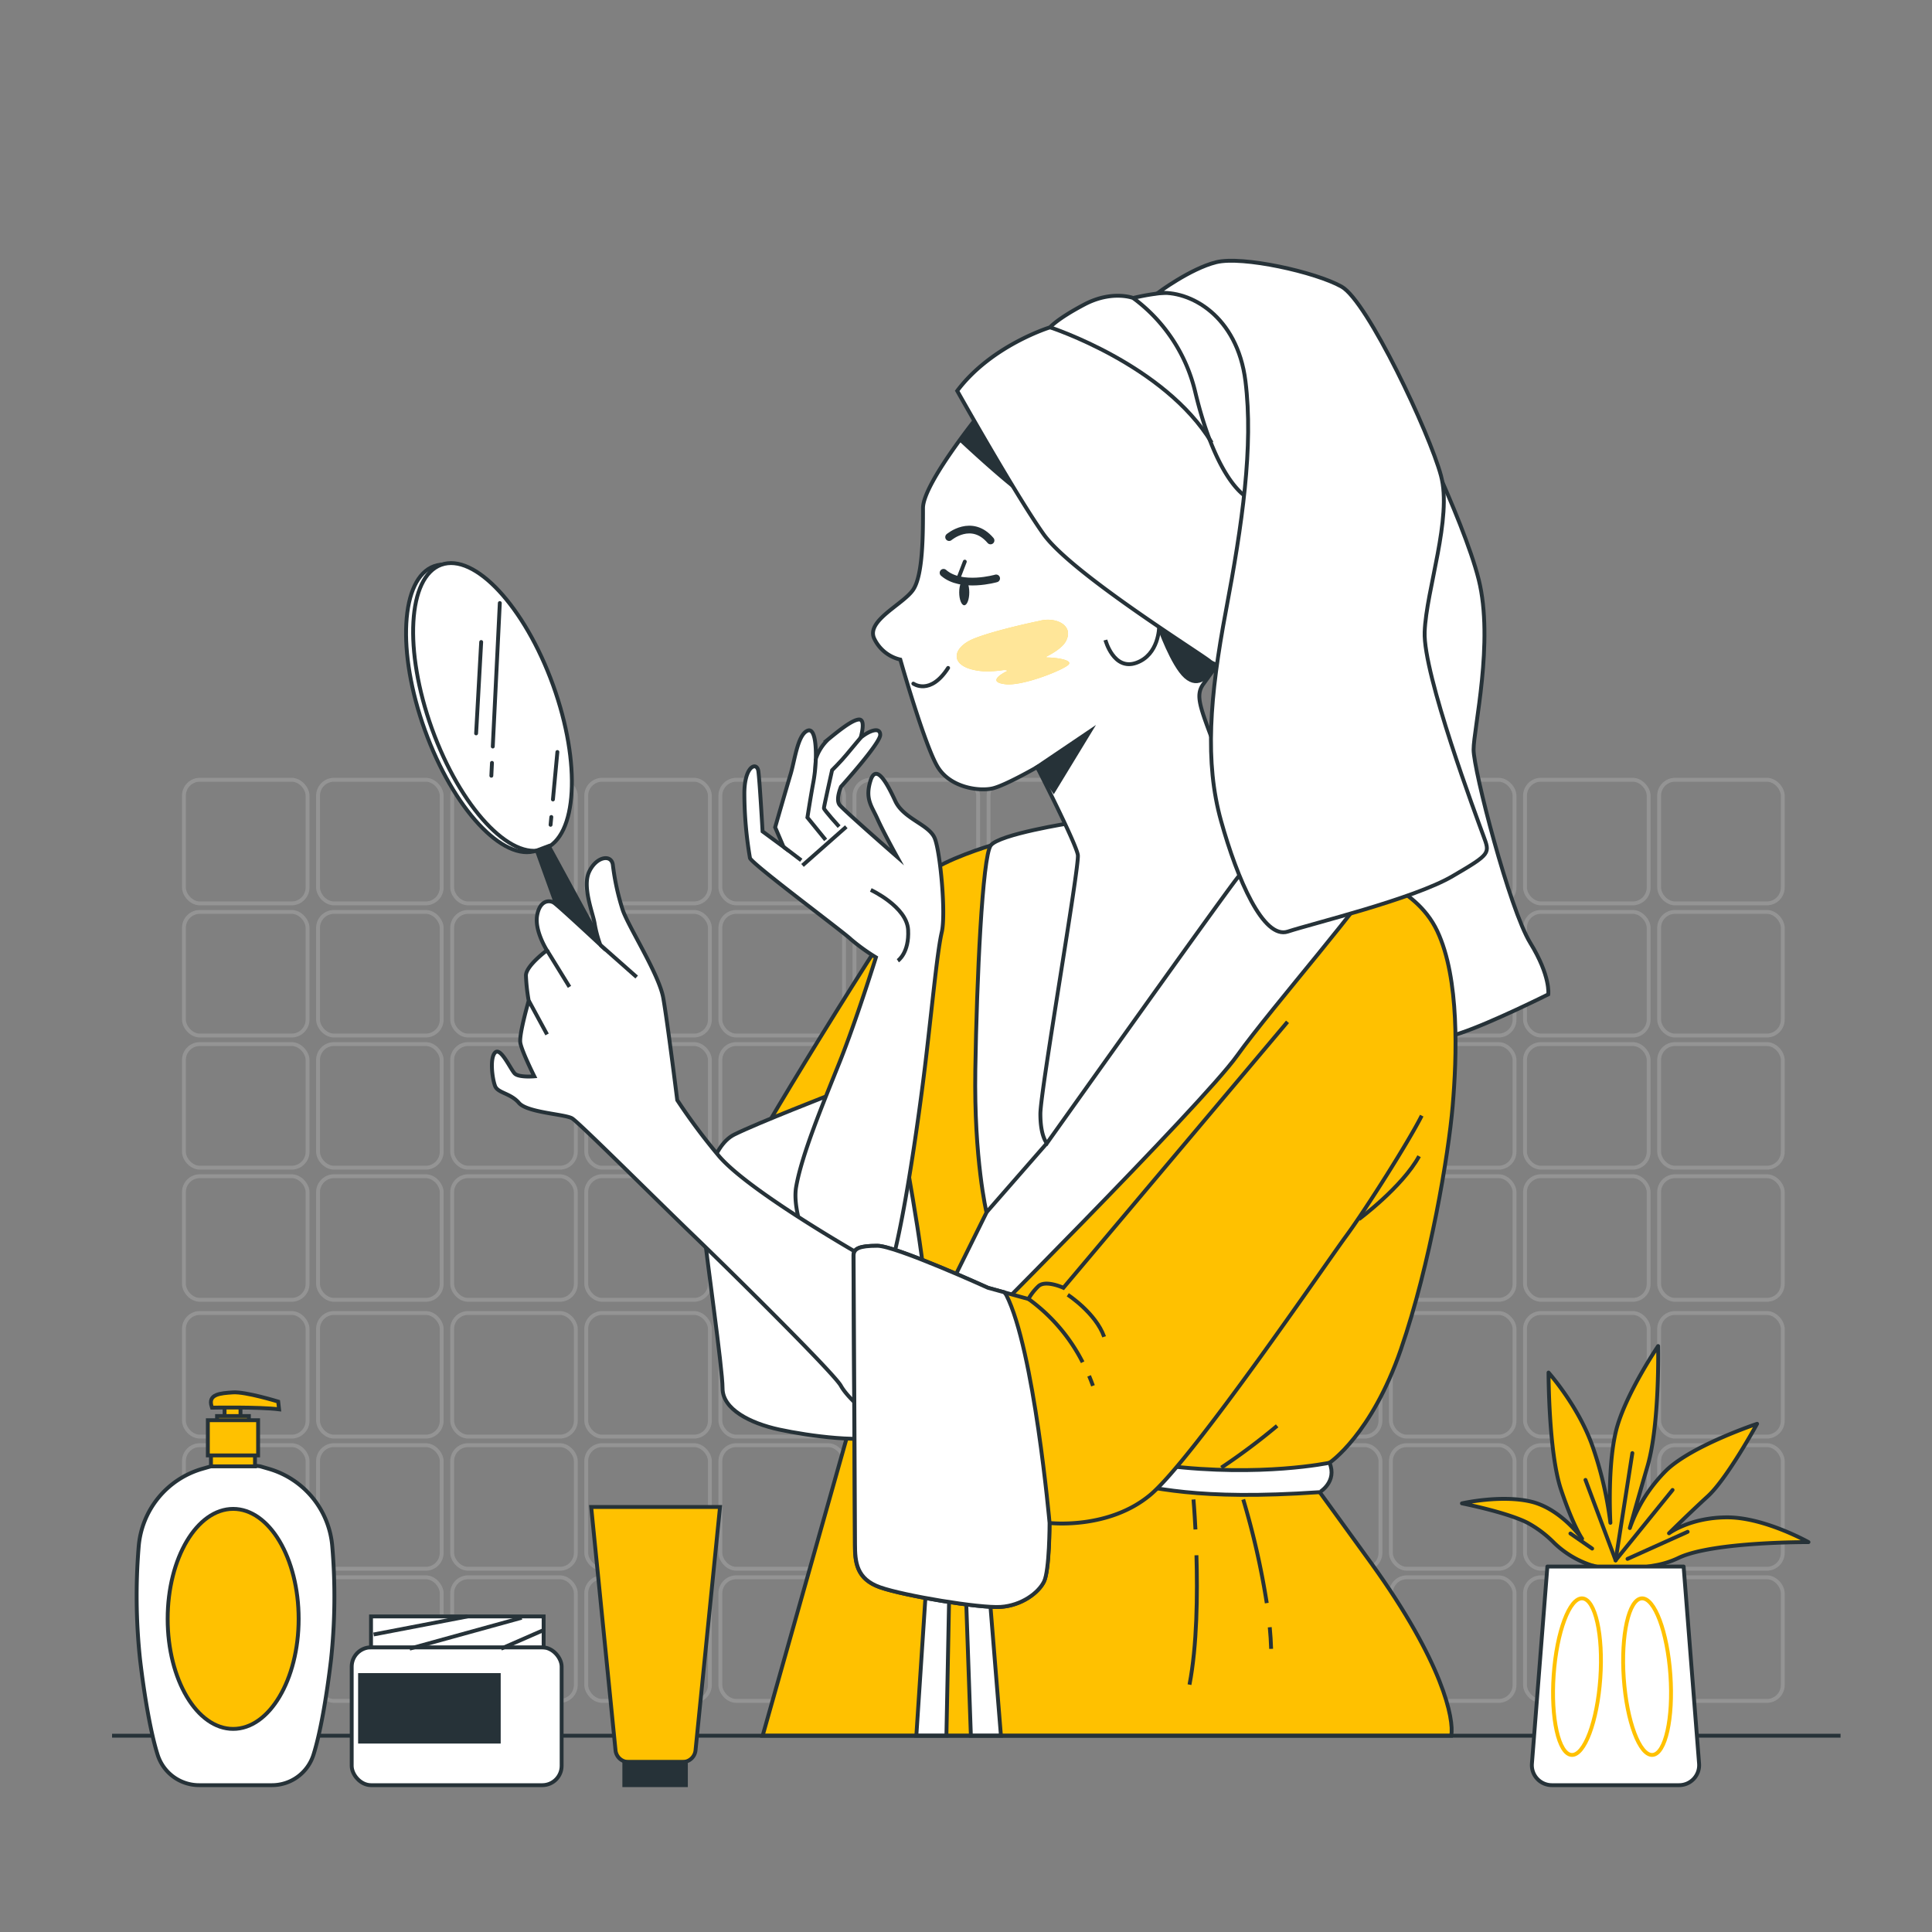 <svg xmlns="http://www.w3.org/2000/svg" viewBox="0 0 500 500"><rect x="0" y="0" width="500" height="500" fill="#808080" stroke="none"/><g id="freepik--Wall--inject-15"><rect x="47.6" y="201.8" width="32" height="32" rx="4.13" style="fill:none;stroke:#949494;stroke-linecap:round;stroke-linejoin:round"></rect><rect x="82.31" y="201.8" width="32" height="32" rx="4.13" style="fill:none;stroke:#949494;stroke-linecap:round;stroke-linejoin:round"></rect><rect x="117.02" y="201.8" width="32" height="32" rx="4.13" style="fill:none;stroke:#949494;stroke-linecap:round;stroke-linejoin:round"></rect><rect x="151.72" y="201.8" width="32" height="32" rx="4.13" style="fill:none;stroke:#949494;stroke-linecap:round;stroke-linejoin:round"></rect><rect x="186.43" y="201.8" width="32" height="32" rx="4.13" style="fill:none;stroke:#949494;stroke-linecap:round;stroke-linejoin:round"></rect><rect x="221.14" y="201.8" width="32" height="32" rx="4.13" style="fill:none;stroke:#949494;stroke-linecap:round;stroke-linejoin:round"></rect><rect x="255.84" y="201.8" width="32" height="32" rx="4.13" style="fill:none;stroke:#949494;stroke-linecap:round;stroke-linejoin:round"></rect><rect x="290.55" y="201.8" width="32" height="32" rx="4.13" style="fill:none;stroke:#949494;stroke-linecap:round;stroke-linejoin:round"></rect><rect x="325.26" y="201.8" width="32" height="32" rx="4.13" style="fill:none;stroke:#949494;stroke-linecap:round;stroke-linejoin:round"></rect><rect x="359.96" y="201.8" width="32" height="32" rx="4.13" style="fill:none;stroke:#949494;stroke-linecap:round;stroke-linejoin:round"></rect><rect x="394.67" y="201.8" width="32" height="32" rx="4.13" style="fill:none;stroke:#949494;stroke-linecap:round;stroke-linejoin:round"></rect><rect x="429.38" y="201.8" width="32" height="32" rx="4.13" style="fill:none;stroke:#949494;stroke-linecap:round;stroke-linejoin:round"></rect><rect x="47.6" y="236" width="32" height="32" rx="4.13" style="fill:none;stroke:#949494;stroke-linecap:round;stroke-linejoin:round"></rect><rect x="82.31" y="236" width="32" height="32" rx="4.13" style="fill:none;stroke:#949494;stroke-linecap:round;stroke-linejoin:round"></rect><rect x="117.02" y="236" width="32" height="32" rx="4.13" style="fill:none;stroke:#949494;stroke-linecap:round;stroke-linejoin:round"></rect><rect x="151.72" y="236" width="32" height="32" rx="4.13" style="fill:none;stroke:#949494;stroke-linecap:round;stroke-linejoin:round"></rect><rect x="186.43" y="236" width="32" height="32" rx="4.13" style="fill:none;stroke:#949494;stroke-linecap:round;stroke-linejoin:round"></rect><rect x="221.14" y="236" width="32" height="32" rx="4.13" style="fill:none;stroke:#949494;stroke-linecap:round;stroke-linejoin:round"></rect><rect x="255.84" y="236" width="32" height="32" rx="4.13" style="fill:none;stroke:#949494;stroke-linecap:round;stroke-linejoin:round"></rect><rect x="290.55" y="236" width="32" height="32" rx="4.13" style="fill:none;stroke:#949494;stroke-linecap:round;stroke-linejoin:round"></rect><rect x="325.26" y="236" width="32" height="32" rx="4.13" style="fill:none;stroke:#949494;stroke-linecap:round;stroke-linejoin:round"></rect><rect x="359.96" y="236" width="32" height="32" rx="4.13" style="fill:none;stroke:#949494;stroke-linecap:round;stroke-linejoin:round"></rect><rect x="394.67" y="236" width="32" height="32" rx="4.13" style="fill:none;stroke:#949494;stroke-linecap:round;stroke-linejoin:round"></rect><rect x="429.38" y="236" width="32" height="32" rx="4.13" style="fill:none;stroke:#949494;stroke-linecap:round;stroke-linejoin:round"></rect><rect x="47.6" y="270.2" width="32" height="32" rx="4.13" style="fill:none;stroke:#949494;stroke-linecap:round;stroke-linejoin:round"></rect><rect x="82.31" y="270.2" width="32" height="32" rx="4.13" style="fill:none;stroke:#949494;stroke-linecap:round;stroke-linejoin:round"></rect><rect x="117.02" y="270.2" width="32" height="32" rx="4.13" style="fill:none;stroke:#949494;stroke-linecap:round;stroke-linejoin:round"></rect><rect x="151.72" y="270.2" width="32" height="32" rx="4.13" style="fill:none;stroke:#949494;stroke-linecap:round;stroke-linejoin:round"></rect><rect x="186.43" y="270.2" width="32" height="32" rx="4.13" style="fill:none;stroke:#949494;stroke-linecap:round;stroke-linejoin:round"></rect><rect x="221.14" y="270.2" width="32" height="32" rx="4.13" style="fill:none;stroke:#949494;stroke-linecap:round;stroke-linejoin:round"></rect><rect x="255.84" y="270.2" width="32" height="32" rx="4.13" style="fill:none;stroke:#949494;stroke-linecap:round;stroke-linejoin:round"></rect><rect x="290.55" y="270.2" width="32" height="32" rx="4.13" style="fill:none;stroke:#949494;stroke-linecap:round;stroke-linejoin:round"></rect><rect x="325.26" y="270.2" width="32" height="32" rx="4.13" style="fill:none;stroke:#949494;stroke-linecap:round;stroke-linejoin:round"></rect><rect x="359.96" y="270.2" width="32" height="32" rx="4.13" style="fill:none;stroke:#949494;stroke-linecap:round;stroke-linejoin:round"></rect><rect x="394.67" y="270.2" width="32" height="32" rx="4.13" style="fill:none;stroke:#949494;stroke-linecap:round;stroke-linejoin:round"></rect><rect x="429.38" y="270.2" width="32" height="32" rx="4.13" style="fill:none;stroke:#949494;stroke-linecap:round;stroke-linejoin:round"></rect><rect x="47.6" y="304.4" width="32" height="32" rx="4.13" style="fill:none;stroke:#949494;stroke-linecap:round;stroke-linejoin:round"></rect><rect x="82.31" y="304.4" width="32" height="32" rx="4.13" style="fill:none;stroke:#949494;stroke-linecap:round;stroke-linejoin:round"></rect><rect x="117.02" y="304.4" width="32" height="32" rx="4.13" style="fill:none;stroke:#949494;stroke-linecap:round;stroke-linejoin:round"></rect><rect x="151.72" y="304.4" width="32" height="32" rx="4.13" style="fill:none;stroke:#949494;stroke-linecap:round;stroke-linejoin:round"></rect><rect x="186.43" y="304.4" width="32" height="32" rx="4.13" style="fill:none;stroke:#949494;stroke-linecap:round;stroke-linejoin:round"></rect><rect x="221.14" y="304.4" width="32" height="32" rx="4.13" style="fill:none;stroke:#949494;stroke-linecap:round;stroke-linejoin:round"></rect><rect x="255.84" y="304.4" width="32" height="32" rx="4.13" style="fill:none;stroke:#949494;stroke-linecap:round;stroke-linejoin:round"></rect><rect x="290.55" y="304.4" width="32" height="32" rx="4.13" style="fill:none;stroke:#949494;stroke-linecap:round;stroke-linejoin:round"></rect><rect x="325.26" y="304.4" width="32" height="32" rx="4.13" style="fill:none;stroke:#949494;stroke-linecap:round;stroke-linejoin:round"></rect><rect x="359.96" y="304.4" width="32" height="32" rx="4.13" style="fill:none;stroke:#949494;stroke-linecap:round;stroke-linejoin:round"></rect><rect x="394.67" y="304.4" width="32" height="32" rx="4.13" style="fill:none;stroke:#949494;stroke-linecap:round;stroke-linejoin:round"></rect><rect x="429.38" y="304.4" width="32" height="32" rx="4.13" style="fill:none;stroke:#949494;stroke-linecap:round;stroke-linejoin:round"></rect><rect x="47.6" y="339.8" width="32" height="32" rx="4.13" style="fill:none;stroke:#949494;stroke-linecap:round;stroke-linejoin:round"></rect><rect x="82.31" y="339.8" width="32" height="32" rx="4.13" style="fill:none;stroke:#949494;stroke-linecap:round;stroke-linejoin:round"></rect><rect x="117.02" y="339.8" width="32" height="32" rx="4.13" style="fill:none;stroke:#949494;stroke-linecap:round;stroke-linejoin:round"></rect><rect x="151.72" y="339.8" width="32" height="32" rx="4.13" style="fill:none;stroke:#949494;stroke-linecap:round;stroke-linejoin:round"></rect><rect x="186.43" y="339.8" width="32" height="32" rx="4.13" style="fill:none;stroke:#949494;stroke-linecap:round;stroke-linejoin:round"></rect><rect x="221.14" y="339.8" width="32" height="32" rx="4.13" style="fill:none;stroke:#949494;stroke-linecap:round;stroke-linejoin:round"></rect><rect x="255.84" y="339.8" width="32" height="32" rx="4.13" style="fill:none;stroke:#949494;stroke-linecap:round;stroke-linejoin:round"></rect><rect x="290.55" y="339.8" width="32" height="32" rx="4.13" style="fill:none;stroke:#949494;stroke-linecap:round;stroke-linejoin:round"></rect><rect x="325.26" y="339.8" width="32" height="32" rx="4.13" style="fill:none;stroke:#949494;stroke-linecap:round;stroke-linejoin:round"></rect><rect x="359.96" y="339.8" width="32" height="32" rx="4.13" style="fill:none;stroke:#949494;stroke-linecap:round;stroke-linejoin:round"></rect><rect x="394.67" y="339.8" width="32" height="32" rx="4.13" style="fill:none;stroke:#949494;stroke-linecap:round;stroke-linejoin:round"></rect><rect x="429.38" y="339.8" width="32" height="32" rx="4.13" style="fill:none;stroke:#949494;stroke-linecap:round;stroke-linejoin:round"></rect><rect x="47.6" y="374" width="32" height="32" rx="4.13" style="fill:none;stroke:#949494;stroke-linecap:round;stroke-linejoin:round"></rect><rect x="82.31" y="374" width="32" height="32" rx="4.13" style="fill:none;stroke:#949494;stroke-linecap:round;stroke-linejoin:round"></rect><rect x="117.02" y="374" width="32" height="32" rx="4.13" style="fill:none;stroke:#949494;stroke-linecap:round;stroke-linejoin:round"></rect><rect x="151.72" y="374" width="32" height="32" rx="4.13" style="fill:none;stroke:#949494;stroke-linecap:round;stroke-linejoin:round"></rect><rect x="186.43" y="374" width="32" height="32" rx="4.13" style="fill:none;stroke:#949494;stroke-linecap:round;stroke-linejoin:round"></rect><rect x="221.14" y="374" width="32" height="32" rx="4.13" style="fill:none;stroke:#949494;stroke-linecap:round;stroke-linejoin:round"></rect><rect x="255.84" y="374" width="32" height="32" rx="4.13" style="fill:none;stroke:#949494;stroke-linecap:round;stroke-linejoin:round"></rect><rect x="290.55" y="374" width="32" height="32" rx="4.13" style="fill:none;stroke:#949494;stroke-linecap:round;stroke-linejoin:round"></rect><rect x="325.26" y="374" width="32" height="32" rx="4.13" style="fill:none;stroke:#949494;stroke-linecap:round;stroke-linejoin:round"></rect><rect x="359.96" y="374" width="32" height="32" rx="4.13" style="fill:none;stroke:#949494;stroke-linecap:round;stroke-linejoin:round"></rect><rect x="394.67" y="374" width="32" height="32" rx="4.13" style="fill:none;stroke:#949494;stroke-linecap:round;stroke-linejoin:round"></rect><rect x="429.38" y="374" width="32" height="32" rx="4.13" style="fill:none;stroke:#949494;stroke-linecap:round;stroke-linejoin:round"></rect><rect x="47.6" y="408.2" width="32" height="32" rx="4.13" style="fill:none;stroke:#949494;stroke-linecap:round;stroke-linejoin:round"></rect><rect x="82.31" y="408.2" width="32" height="32" rx="4.13" style="fill:none;stroke:#949494;stroke-linecap:round;stroke-linejoin:round"></rect><rect x="117.02" y="408.2" width="32" height="32" rx="4.13" style="fill:none;stroke:#949494;stroke-linecap:round;stroke-linejoin:round"></rect><rect x="151.72" y="408.2" width="32" height="32" rx="4.13" style="fill:none;stroke:#949494;stroke-linecap:round;stroke-linejoin:round"></rect><rect x="186.43" y="408.2" width="32" height="32" rx="4.13" style="fill:none;stroke:#949494;stroke-linecap:round;stroke-linejoin:round"></rect><rect x="221.14" y="408.2" width="32" height="32" rx="4.13" style="fill:none;stroke:#949494;stroke-linecap:round;stroke-linejoin:round"></rect><rect x="255.84" y="408.2" width="32" height="32" rx="4.13" style="fill:none;stroke:#949494;stroke-linecap:round;stroke-linejoin:round"></rect><rect x="290.55" y="408.2" width="32" height="32" rx="4.13" style="fill:none;stroke:#949494;stroke-linecap:round;stroke-linejoin:round"></rect><rect x="325.26" y="408.2" width="32" height="32" rx="4.13" style="fill:none;stroke:#949494;stroke-linecap:round;stroke-linejoin:round"></rect><rect x="359.96" y="408.2" width="32" height="32" rx="4.13" style="fill:none;stroke:#949494;stroke-linecap:round;stroke-linejoin:round"></rect><rect x="394.67" y="408.2" width="32" height="32" rx="4.13" style="fill:none;stroke:#949494;stroke-linecap:round;stroke-linejoin:round"></rect><rect x="429.38" y="408.2" width="32" height="32" rx="4.13" style="fill:none;stroke:#949494;stroke-linecap:round;stroke-linejoin:round"></rect></g><g id="freepik--Character--inject-15"><path d="M362.69,102s16,32,20,48-1.33,38.67-1.33,44,9.33,41.34,14.66,50,4.67,13.34,4.67,13.34-14.67,7.33-22.67,10L370,270s-22-38.66-23.33-50,8-41.33,9.33-64.66S356,88,362.69,102Z" style="fill:#fff;stroke:#263238;stroke-miterlimit:10"></path><path d="M256.41,218.81s-12,3.62-16.3,7.25-43.83,67.74-46,73.17,4,18.47,13.4,26.8,15.22,33.33,15.22,33.33L197.37,449.2H375.59c.74-4.33-2.14-18.85-20.65-44.56-8-11.07-13.4-18.47-13.4-18.47l2.54-7.61s10.86-7.25,18.47-29.34,12.32-50.35,13.4-63,1.81-33-4-45.28-21-15.22-21-15.22-48.18-8.33-52.89-9.41S256.41,218.81,256.41,218.81Z" style="fill:#FFC100;stroke:#263238;stroke-miterlimit:10"></path><polygon points="242.01 375.24 237.15 449.18 244.93 449.18 246.39 375.24 242.01 375.24" style="fill:#fff;stroke:#263238;stroke-miterlimit:10"></polygon><polygon points="248.68 375.24 251.26 449.18 259.04 449.18 253.05 375.24 248.68 375.24" style="fill:#fff;stroke:#263238;stroke-miterlimit:10"></polygon><path d="M328.61,421.13c.18,1.89.3,3.77.36,5.59" style="fill:none;stroke:#263238;stroke-miterlimit:10"></path><path d="M321.75,388.06a205,205,0,0,1,6.09,26.82" style="fill:none;stroke:#263238;stroke-miterlimit:10"></path><path d="M309.64,402.5c.29,10,.17,23.37-1.8,33.49" style="fill:none;stroke:#263238;stroke-miterlimit:10"></path><path d="M308.87,388.06s.27,3,.51,7.76" style="fill:none;stroke:#263238;stroke-miterlimit:10"></path><path d="M316.08,379.82A164.46,164.46,0,0,0,330.52,369" style="fill:none;stroke:#263238;stroke-miterlimit:10"></path><path d="M344.08,378.56s-17.72,3.75-42.39.75S274,375.64,274,375.64s1,5.33,13,7.33,22.37,5.39,54.52,3.2C341.54,386.17,346.13,383.48,344.08,378.56Z" style="fill:#fff;stroke:#263238;stroke-miterlimit:10"></path><path d="M215.69,283S196,290.64,190,293.64s-8.66,15.33-8,23,5,37.33,5,42.67,7,9,14.67,10.66,22.33,3.67,28,1.34,10.18-12.6,10.42-26.8S235,304,233.36,293.31,215.69,283,215.69,283Z" style="fill:#fff;stroke:#263238;stroke-miterlimit:10"></path><path d="M232.14,221.71s-13.76-12-14.85-13.4.36-4.71.36-4.71,10.15-11.23,10.15-13.41-2.9-1.08-5.07.73c0,0,1.44-4.71-.37-4.71s-5.76,3.3-8,5.12a12.16,12.16,0,0,0-3.23,5.06s.37-8.37-2.17-7.28-3.26,7.6-4.35,11.23-4,13.76-4,13.76l2.17,5.07-5.43-4s-.73-13-1.09-15.58-3.62-1.45-3.62,5.8a101.32,101.32,0,0,0,1.45,16.66c.36,1.45,24.27,19.2,26.08,21a50.09,50.09,0,0,0,6.52,4.71s-5.07,16.3-9.42,27.17-9.78,23.91-11.23,32.24,6.52,23.54,7.61,25.35,10.5,9.42,14.85,1.09,9.42-44.92,11.23-60.49,2.9-27.17,4-31.88-.36-20.65-1.81-24.27-8.06-5-10.23-9.69-5-9.87-6.43-5.16.36,6.52,1.81,9.78S232.14,221.71,232.14,221.71Z" style="fill:#fff;stroke:#263238;stroke-miterlimit:10"></path><path d="M211.13,196.39a40.35,40.35,0,0,1-.72,6.48c-.73,4-1.45,8.7-1.45,8.7l4.71,5.79" style="fill:none;stroke:#263238;stroke-miterlimit:10"></path><path d="M222.73,190.92s-2.48,2.94-3.74,4.48-3.65,3.93-3.65,3.93-2.11,9.4-2.11,9.83,3.93,4.77,3.93,4.77" style="fill:none;stroke:#263238;stroke-miterlimit:10"></path><line x1="202.8" y1="219.17" x2="207.36" y2="222.64" style="fill:none;stroke:#263238;stroke-miterlimit:10"></line><line x1="207.69" y1="223.97" x2="219.02" y2="213.97" style="fill:none;stroke:#263238;stroke-miterlimit:10"></line><path d="M225.36,230.31s9.33,4.33,9.66,10.33-2.66,8-2.66,8" style="fill:none;stroke:#263238;stroke-miterlimit:10"></path><path d="M277.06,213s-18.47,2.89-20.65,5.79-3.62,34.78-4,58,2.9,37,2.9,37l-15.22,30.79,7.25,5.07s63.75-63.75,72.81-76.43,35.5-42.75,35.5-46-17.39-9.42-23.19-10.86-15.21-1.45-25.35-2.54S277.06,213,277.06,213Z" style="fill:#fff;stroke:#263238;stroke-miterlimit:10"></path><line x1="270.91" y1="295.89" x2="255.33" y2="313.72" style="fill:none;stroke:#263238;stroke-miterlimit:10"></line><path d="M255.31,104.94s-16.44,19.82-16.44,26.56,0,17.28-2.52,21.08-12.23,8-10.12,12.64A9.94,9.94,0,0,0,233,170.7s6.33,22.34,9.7,27.82,11,6.32,14.33,5.48,11.38-5.48,11.38-5.48,10.12,19.81,10.54,22.76-9.7,61.12-9.7,67,1.69,7.59,1.69,7.59,44.68-62.81,49.32-68.71,8.43-10.11,8.43-10.11-10.54-13.91-14.33-24-5.06-13.07-2.95-16,5.47-7.58,5.47-7.58-33.29-38.78-44.25-52.69S259.11,99.89,255.31,104.94Z" style="fill:#fff;stroke:#263238;stroke-miterlimit:10"></path><polygon points="268.38 198.52 282.02 189.31 272.69 204.64 268.38 198.52" style="fill:#263238;stroke:#263238;stroke-miterlimit:10"></polygon><line x1="249.69" y1="145.35" x2="248.24" y2="149.11" style="fill:none;stroke:#263238;stroke-linecap:round;stroke-miterlimit:10"></line><path d="M257.8,149.69s-9,2.61-13.61-1.45" style="fill:none;stroke:#263238;stroke-linecap:round;stroke-miterlimit:10;stroke-width:2px"></path><path d="M256.41,103.68a10.32,10.32,0,0,0-1.1,1.26s-3.4,4.11-7.11,9.22c4.28,4,15.3,14.06,19.34,16.07C272.33,132.63,258.58,107.4,256.41,103.68Z" style="fill:#263238"></path><path d="M300,162.27s3.45,9.81,6.83,12.82,6,0,9.4-4.52.75-10.15-.75-10.15-15.42-3-15.42-3Z" style="fill:#263238;stroke:#263238;stroke-miterlimit:10"></path><path d="M286.08,165.64s2.11,8,8,5.9,5.9-9.27,5.9-9.27" style="fill:none;stroke:#263238;stroke-miterlimit:10"></path><path d="M245.63,139s5.8-4.92,10.72.87" style="fill:none;stroke:#263238;stroke-linecap:round;stroke-miterlimit:10;stroke-width:2px"></path><path d="M250.85,153.31c0,1.84-.58,3.33-1.3,3.33s-1.31-1.49-1.31-3.33.59-3.33,1.31-3.33S250.85,151.47,250.85,153.31Z" style="fill:#263238"></path><path d="M236.37,176.92s4.34,3.18,9-4.06" style="fill:none;stroke:#263238;stroke-linecap:round;stroke-miterlimit:10"></path><path d="M247.73,101.15s15.17,27,22.34,37.09,40.46,30.77,43,32.88,8.85.84,10.54-.42,19-7.17,24.45-18.55,11-39.62,4.21-53.53-26.55-21.5-38.36-22.76a59.73,59.73,0,0,0-20.65,1.26s-5.48-2.1-12.65,1.69-8.85,5.9-8.85,5.9S256.58,89.35,247.73,101.15Z" style="fill:#fff;stroke:#263238;stroke-miterlimit:10"></path><path d="M299.57,75.86s8.43-6.32,15.18-8,25.71,2.53,32.45,6.32,22.77,37.94,25.72,48.9-3.8,29.51-4.22,40.46,13.49,48.06,15.18,52.69,2.1,4.64-8,10.54S339.62,239,333.29,241.09,320.23,227.6,316,212.43s-2.95-32,1.27-54.37,7.16-42.58,5.05-59.44S308,75,299.57,75.86Z" style="fill:#fff;stroke:#263238;stroke-miterlimit:10"></path><path d="M293.25,77.12a42.23,42.23,0,0,1,16,24c3.79,16,8.85,24,12.64,27" style="fill:none;stroke:#263238;stroke-miterlimit:10"></path><path d="M271.75,84.71s29.62,9.61,41.84,29.84" style="fill:none;stroke:#263238;stroke-miterlimit:10"></path><ellipse cx="125.64" cy="183.31" rx="16.66" ry="39.12" transform="translate(-54.79 53.56) rotate(-19.85)" style="fill:#fff;stroke:#263238;stroke-miterlimit:10"></ellipse><ellipse cx="127.46" cy="182.95" rx="16.66" ry="39.12" transform="translate(-54.55 54.16) rotate(-19.85)" style="fill:#fff;stroke:#263238;stroke-miterlimit:10"></ellipse><line x1="127.32" y1="197.43" x2="127.16" y2="200.76" style="fill:none;stroke:#263238;stroke-linecap:round;stroke-miterlimit:10"></line><line x1="129.35" y1="156.07" x2="127.53" y2="193.2" style="fill:none;stroke:#263238;stroke-linecap:round;stroke-miterlimit:10"></line><line x1="124.53" y1="166.15" x2="123.22" y2="189.8" style="fill:none;stroke:#263238;stroke-linecap:round;stroke-miterlimit:10"></line><line x1="142.68" y1="211.44" x2="142.49" y2="213.46" style="fill:none;stroke:#263238;stroke-linecap:round;stroke-miterlimit:10"></line><line x1="144.25" y1="194.62" x2="143.1" y2="206.9" style="fill:none;stroke:#263238;stroke-linecap:round;stroke-miterlimit:10"></line><polygon points="138.93 220.11 150.95 253.44 158.4 249.07 142 218.95 138.93 220.11" style="fill:#263238;stroke:#263238;stroke-miterlimit:10"></polygon><path d="M224.9,326s-31.52-17.75-39.12-27.16a157,157,0,0,1-10.51-14.13s-2.53-20.29-3.62-26.44-9.06-18.48-10.51-22.83a62.18,62.18,0,0,1-2.53-11.59c-.36-2.9-4.35-2.17-6.16,1.81s1.09,10.87,1.45,13.41a30.64,30.64,0,0,0,1.45,5.43s-10.87-10.14-12-10.87-3.62-.72-4.34,3.26,2.53,9.06,2.53,9.06-5.43,4-5.43,6.52a47.22,47.22,0,0,0,.72,6.52s-2.53,8.69-2.17,10.87,3.62,8.69,3.62,8.69-4,.36-5.07-.72-3.62-6.89-5.07-5.44-.72,6.89,0,8.7,4,1.81,6.16,4.34,11.95,2.9,13.76,4,21.74,21,31.16,30.06,36.58,35.87,38.39,39.13,6.89,7.24,6.89,7.24Z" style="fill:#fff;stroke:#263238;stroke-miterlimit:10"></path><line x1="155.35" y1="244.53" x2="164.77" y2="252.86" style="fill:none;stroke:#263238;stroke-miterlimit:10"></line><line x1="141.58" y1="245.98" x2="147.38" y2="255.4" style="fill:none;stroke:#263238;stroke-miterlimit:10"></line><line x1="136.87" y1="259.02" x2="141.58" y2="267.71" style="fill:none;stroke:#263238;stroke-miterlimit:10"></line><path d="M333.21,264.45l-58,68.83s-4.71-2.17-6.52-.36a14.31,14.31,0,0,0-2.54,3.26l-10.5-2.9s-23.91-10.87-28.62-10.87-6.16.73-6.16,2.54.37,69.91.37,74.62.36,9.06,6.52,11.23,25.72,5.43,31.15,5.07,9.78-3.62,11.23-6.52,1.45-15.21,1.45-15.21,15.21,1.81,26.08-7.25,45.64-60.13,50.71-67,16.3-24.64,19.56-31.16" style="fill:#FFC100;stroke:#263238;stroke-miterlimit:10"></path><path d="M259.91,334.44l-4.22-1.16s-23.91-10.87-28.62-10.87-6.16.73-6.16,2.54.37,69.91.37,74.62.36,9.06,6.52,11.23,25.72,5.43,31.15,5.07,9.78-3.62,11.23-6.52,1.45-15.21,1.45-15.21-4-44.92-11.23-59.05Z" style="fill:#fff;stroke:#263238;stroke-miterlimit:10"></path><path d="M351.68,315.53s11.23-8.33,15.58-16.3" style="fill:none;stroke:#263238;stroke-miterlimit:10"></path><path d="M281.86,356.08c.35.83.68,1.68,1,2.56" style="fill:none;stroke:#263238;stroke-miterlimit:10"></path><path d="M266.19,336.18a45.92,45.92,0,0,1,14,16.37" style="fill:none;stroke:#263238;stroke-miterlimit:10"></path><path d="M276.34,335.09s7.24,4.71,9.41,10.87" style="fill:none;stroke:#263238;stroke-miterlimit:10"></path><path d="M271.22,170.16c-.35,0-.49-.07-.52-.17,2.48-1.24,4.39-2.65,5.13-4,2.28-4.17-2.65-6.45-6.82-5.31,0,0-11.25,2.3-16.94,4.58s-6.58,7.17,1,8.31c.46.07.93.12,1.43.15l-.17,0,.38,0a26.42,26.42,0,0,0,5-.31c.81,0,1.24.1.76.34-1.53.77-4.86,2.81-.25,3.33s15.34-3.84,16.36-5.12S272.76,170.16,271.22,170.16Z" style="fill:#FFC100"></path><path d="M271.22,170.16c-.35,0-.49-.07-.52-.17,2.48-1.24,4.39-2.65,5.13-4,2.28-4.17-2.65-6.45-6.82-5.31,0,0-11.25,2.3-16.94,4.58s-6.58,7.17,1,8.31c.46.07.93.12,1.43.15l-.17,0,.38,0a26.42,26.42,0,0,0,5-.31c.81,0,1.24.1.76.34-1.53.77-4.86,2.81-.25,3.33s15.34-3.84,16.36-5.12S272.76,170.16,271.22,170.16Z" style="fill:#fff;opacity:0.6"></path></g><g id="freepik--Table--inject-15"><line x1="29" y1="449.2" x2="476.33" y2="449.2" style="fill:none;stroke:#263238;stroke-miterlimit:10"></line></g><g id="freepik--Bottles--inject-15"><path d="M176.65,456h-14a3.36,3.36,0,0,1-3.35-3L153,390h33.34L180,453A3.36,3.36,0,0,1,176.65,456Z" style="fill:#FFC100;stroke:#263238;stroke-miterlimit:10"></path><rect x="161.57" y="456.02" width="15.94" height="5.98" style="fill:#263238;stroke:#263238;stroke-miterlimit:10"></rect><rect x="91.02" y="426.33" width="54.33" height="35.67" rx="5" style="fill:#fff;stroke:#263238;stroke-miterlimit:10"></rect><rect x="93.18" y="433.5" width="35.9" height="17.23" style="fill:#263238;stroke:#263238;stroke-miterlimit:10"></rect><rect x="96.02" y="418.33" width="44.67" height="8" style="fill:#fff;stroke:#263238;stroke-miterlimit:10"></rect><line x1="96.69" y1="423" x2="121.02" y2="418.33" style="fill:none;stroke:#263238;stroke-miterlimit:10"></line><line x1="106.02" y1="426.67" x2="135.02" y2="418.67" style="fill:none;stroke:#263238;stroke-miterlimit:10"></line><line x1="129.69" y1="426.67" x2="140.36" y2="422" style="fill:none;stroke:#263238;stroke-miterlimit:10"></line><rect x="58.12" y="362.56" width="4.12" height="4.34" style="fill:#FFC100;stroke:#263238;stroke-miterlimit:10"></rect><rect x="56.17" y="366.47" width="8.24" height="1.95" style="fill:#FFC100;stroke:#263238;stroke-miterlimit:10"></rect><path d="M86,400.28A22.86,22.86,0,0,0,69.6,380.14l-2.28-.66-5.13-.62H59.73l-5.13.62-2.28.66a22.87,22.87,0,0,0-16.43,20.14,154.89,154.89,0,0,0,.35,29.15c1.13,9.59,2.78,19.14,4.57,24.75A11.26,11.26,0,0,0,51.54,462H70.39a11.26,11.26,0,0,0,10.72-7.82c1.79-5.61,3.44-15.16,4.57-24.75A154.06,154.06,0,0,0,86,400.28Z" style="fill:#fff;stroke:#263238;stroke-miterlimit:10"></path><rect x="54.6" y="370.38" width="11.39" height="9.11" style="fill:#FFC100;stroke:#263238;stroke-miterlimit:10"></rect><rect x="53.79" y="367.55" width="13.01" height="9.11" style="fill:#FFC100;stroke:#263238;stroke-miterlimit:10"></rect><path d="M54.87,364.3s12.15-.22,17.35.43l-.22-2s-8.45-2.6-11.71-2.38-6.58.44-5.5,3.69Z" style="fill:#FFC100;stroke:#263238;stroke-miterlimit:10"></path><ellipse cx="60.34" cy="418.97" rx="16.95" ry="28.47" style="fill:#FFC100;stroke:#263238;stroke-miterlimit:10"></ellipse></g><g id="freepik--Plant--inject-15"><path d="M412.16,405.19a25,25,0,0,1-10-5.94,29,29,0,0,0-6.89-5.18c-5.48-2.75-16.92-5-16.92-5s10.06-2.29,17.84-.46,13.26,9.6,13.26,9.6-2.29-3.2-5.49-12.8-3.2-30.19-3.2-30.19,7.78,8.69,11.43,19.21a96.12,96.12,0,0,1,4.58,19.67s-.92-16,1.83-25.16,10.52-20.58,10.52-20.58.45,20.13-2.75,31.1-4.57,16-4.57,16a39.33,39.33,0,0,1,9.6-15.09c6.86-6.41,23.33-11.89,23.33-11.89S447,382.63,442,387.21s-10.06,9.6-10.06,9.6,5.49-4.12,15.09-4.12,21,6.41,21,6.41-24.45-.15-33.45,4a23.11,23.11,0,0,1-5.69,1.91l-5,.88a24.85,24.85,0,0,1-11.77-.75Z" style="fill:#FFC100;stroke:#263238;stroke-linecap:round;stroke-linejoin:round"></path><line x1="412.05" y1="400.77" x2="406.42" y2="396.87" style="fill:none;stroke:#263238;stroke-linecap:round;stroke-linejoin:round"></line><line x1="418.12" y1="403.8" x2="410.32" y2="383" style="fill:none;stroke:#263238;stroke-linecap:round;stroke-linejoin:round"></line><line x1="418.12" y1="403.8" x2="422.45" y2="376.06" style="fill:none;stroke:#263238;stroke-linecap:round;stroke-linejoin:round"></line><line x1="418.12" y1="403.8" x2="432.86" y2="385.6" style="fill:none;stroke:#263238;stroke-linecap:round;stroke-linejoin:round"></line><line x1="421.2" y1="403.44" x2="436.76" y2="396.43" style="fill:none;stroke:#263238;stroke-linecap:round;stroke-linejoin:round"></line><path d="M434.5,462H401.62a5.18,5.18,0,0,1-5.16-5.58l4-51h35.26l4,51A5.18,5.18,0,0,1,434.5,462Z" style="fill:#fff;stroke:#263238;stroke-linecap:round;stroke-linejoin:round"></path><path d="M414.16,434.34c-.78,11.19-4.12,20.07-7.45,19.83s-5.4-9.49-4.62-20.67,4.11-20.07,7.44-19.84S414.94,423.15,414.16,434.34Z" style="fill:none;stroke:#FFC100;stroke-miterlimit:10"></path><path d="M420.23,434.34c.78,11.19,4.12,20.07,7.45,19.83s5.4-9.49,4.62-20.67-4.11-20.07-7.44-19.84S419.45,423.15,420.23,434.34Z" style="fill:none;stroke:#FFC100;stroke-miterlimit:10"></path></g></svg>